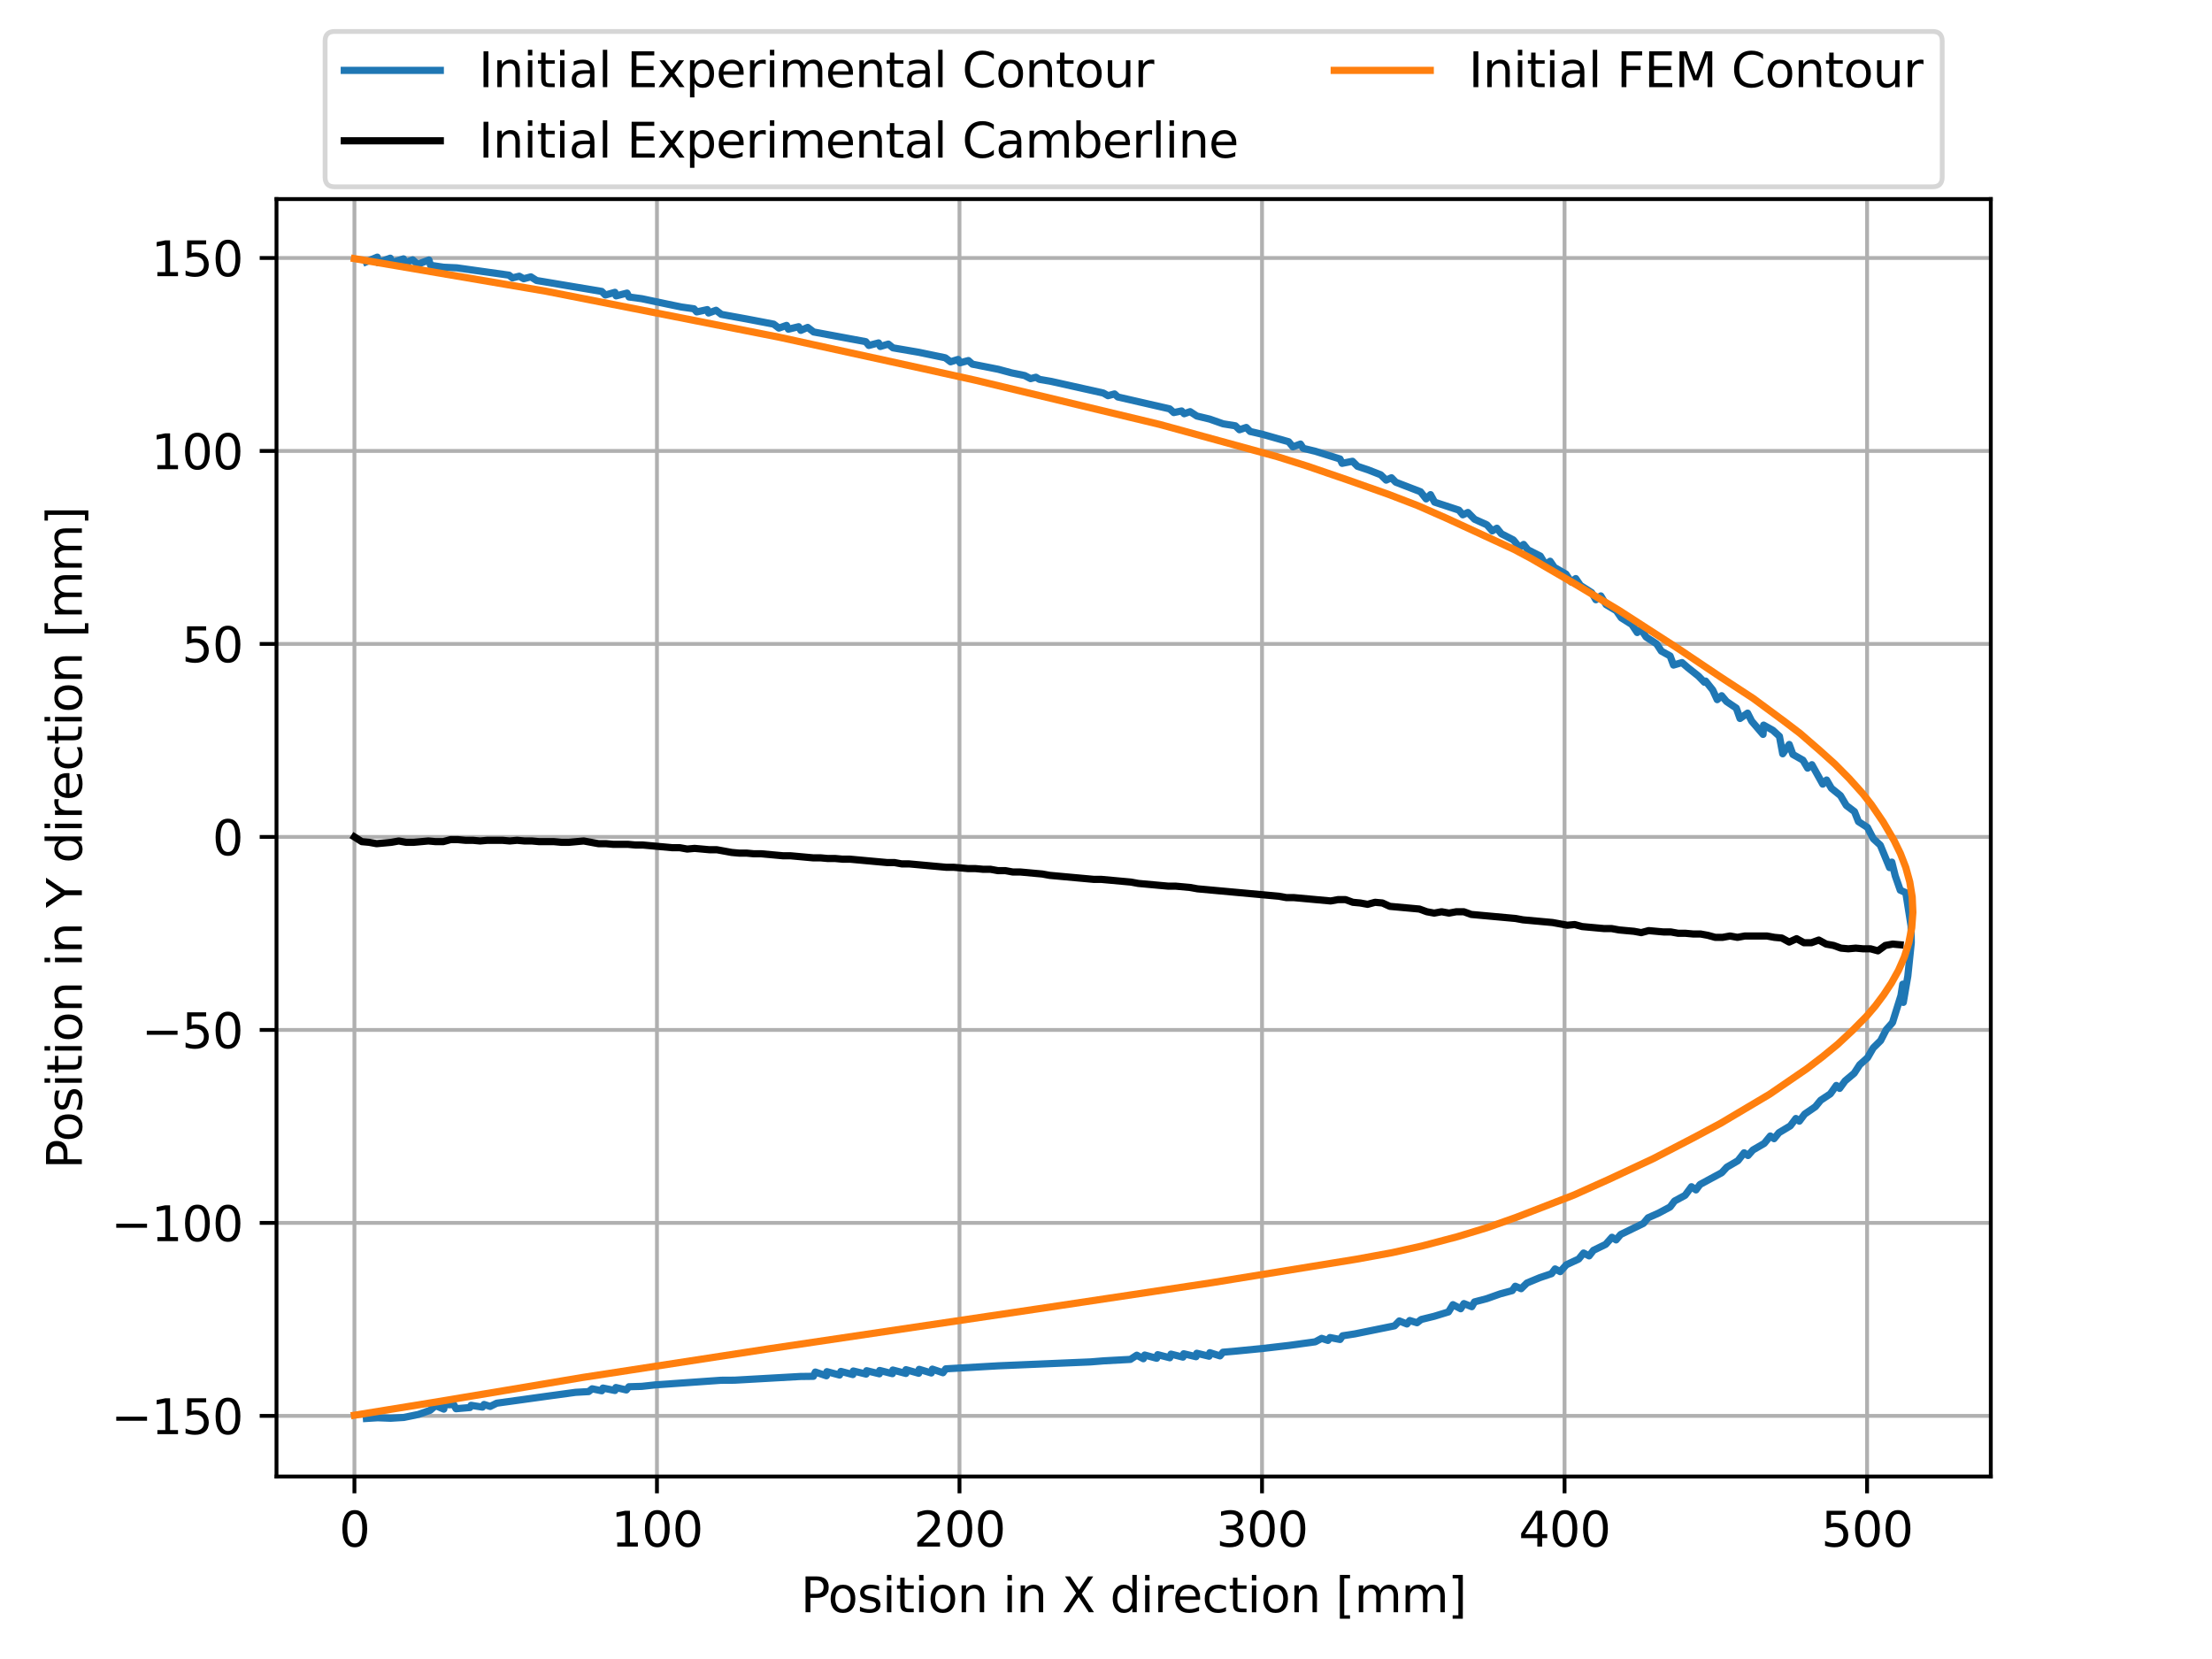 <?xml version="1.0" encoding="utf-8" standalone="no"?>
<!DOCTYPE svg PUBLIC "-//W3C//DTD SVG 1.1//EN"
  "http://www.w3.org/Graphics/SVG/1.1/DTD/svg11.dtd">
<svg height="345.6pt" version="1.1" viewBox="0 0 460.8 345.6" width="460.8pt" xmlns="http://www.w3.org/2000/svg" xmlns:xlink="http://www.w3.org/1999/xlink">
 <defs>
  <style type="text/css">*{stroke-linecap:butt;stroke-linejoin:round;}</style>
 </defs>
 <g id="figure_1">
  <g id="patch_1">
   <path d="M 0 345.6 
L 460.8 345.6 
L 460.8 0 
L 0 0 
z
" style="fill:#ffffff;"/>
  </g>
  <g id="axes_1">
   <g id="patch_2">
    <path d="M 57.6 307.584 
L 414.72 307.584 
L 414.72 41.472 
L 57.6 41.472 
z
" style="fill:#ffffff;"/>
   </g>
   <g id="matplotlib.axis_1">
    <g id="xtick_1">
     <g id="line2d_1">
      <path clip-path="url(#pa45cb9a967)" d="M 73.833 307.584 
L 73.833 41.472 
" style="fill:none;stroke:#b0b0b0;stroke-linecap:square;stroke-width:0.8;"/>
     </g>
     <g id="line2d_2">
      <defs>
       <path d="M 0 0 
L 0 3.5 
" id="m98f5ae9e0d" style="stroke:#000000;stroke-width:0.8;"/>
      </defs>
      <g>
       <use style="stroke:#000000;stroke-width:0.8;" x="73.833" xlink:href="#m98f5ae9e0d" y="307.584"/>
      </g>
     </g>
     <g id="text_1">
      <!-- 0 -->
      <g transform="translate(70.651 322.182)scale(0.1 -0.1)">
       <defs>
        <path d="M 2034 4250 
Q 1547 4250 1301 3770 
Q 1056 3291 1056 2328 
Q 1056 1369 1301 889 
Q 1547 409 2034 409 
Q 2525 409 2770 889 
Q 3016 1369 3016 2328 
Q 3016 3291 2770 3770 
Q 2525 4250 2034 4250 
z
M 2034 4750 
Q 2819 4750 3233 4129 
Q 3647 3509 3647 2328 
Q 3647 1150 3233 529 
Q 2819 -91 2034 -91 
Q 1250 -91 836 529 
Q 422 1150 422 2328 
Q 422 3509 836 4129 
Q 1250 4750 2034 4750 
z
" id="DejaVuSans-30" transform="scale(0.016)"/>
       </defs>
       <use xlink:href="#DejaVuSans-30"/>
      </g>
     </g>
    </g>
    <g id="xtick_2">
     <g id="line2d_3">
      <path clip-path="url(#pa45cb9a967)" d="M 136.856 307.584 
L 136.856 41.472 
" style="fill:none;stroke:#b0b0b0;stroke-linecap:square;stroke-width:0.8;"/>
     </g>
     <g id="line2d_4">
      <g>
       <use style="stroke:#000000;stroke-width:0.8;" x="136.856" xlink:href="#m98f5ae9e0d" y="307.584"/>
      </g>
     </g>
     <g id="text_2">
      <!-- 100 -->
      <g transform="translate(127.312 322.182)scale(0.1 -0.1)">
       <defs>
        <path d="M 794 531 
L 1825 531 
L 1825 4091 
L 703 3866 
L 703 4441 
L 1819 4666 
L 2450 4666 
L 2450 531 
L 3481 531 
L 3481 0 
L 794 0 
L 794 531 
z
" id="DejaVuSans-31" transform="scale(0.016)"/>
       </defs>
       <use xlink:href="#DejaVuSans-31"/>
       <use x="63.623" xlink:href="#DejaVuSans-30"/>
       <use x="127.246" xlink:href="#DejaVuSans-30"/>
      </g>
     </g>
    </g>
    <g id="xtick_3">
     <g id="line2d_5">
      <path clip-path="url(#pa45cb9a967)" d="M 199.879 307.584 
L 199.879 41.472 
" style="fill:none;stroke:#b0b0b0;stroke-linecap:square;stroke-width:0.8;"/>
     </g>
     <g id="line2d_6">
      <g>
       <use style="stroke:#000000;stroke-width:0.8;" x="199.879" xlink:href="#m98f5ae9e0d" y="307.584"/>
      </g>
     </g>
     <g id="text_3">
      <!-- 200 -->
      <g transform="translate(190.335 322.182)scale(0.1 -0.1)">
       <defs>
        <path d="M 1228 531 
L 3431 531 
L 3431 0 
L 469 0 
L 469 531 
Q 828 903 1448 1529 
Q 2069 2156 2228 2338 
Q 2531 2678 2651 2914 
Q 2772 3150 2772 3378 
Q 2772 3750 2511 3984 
Q 2250 4219 1831 4219 
Q 1534 4219 1204 4116 
Q 875 4013 500 3803 
L 500 4441 
Q 881 4594 1212 4672 
Q 1544 4750 1819 4750 
Q 2544 4750 2975 4387 
Q 3406 4025 3406 3419 
Q 3406 3131 3298 2873 
Q 3191 2616 2906 2266 
Q 2828 2175 2409 1742 
Q 1991 1309 1228 531 
z
" id="DejaVuSans-32" transform="scale(0.016)"/>
       </defs>
       <use xlink:href="#DejaVuSans-32"/>
       <use x="63.623" xlink:href="#DejaVuSans-30"/>
       <use x="127.246" xlink:href="#DejaVuSans-30"/>
      </g>
     </g>
    </g>
    <g id="xtick_4">
     <g id="line2d_7">
      <path clip-path="url(#pa45cb9a967)" d="M 262.902 307.584 
L 262.902 41.472 
" style="fill:none;stroke:#b0b0b0;stroke-linecap:square;stroke-width:0.8;"/>
     </g>
     <g id="line2d_8">
      <g>
       <use style="stroke:#000000;stroke-width:0.8;" x="262.902" xlink:href="#m98f5ae9e0d" y="307.584"/>
      </g>
     </g>
     <g id="text_4">
      <!-- 300 -->
      <g transform="translate(253.358 322.182)scale(0.1 -0.1)">
       <defs>
        <path d="M 2597 2516 
Q 3050 2419 3304 2112 
Q 3559 1806 3559 1356 
Q 3559 666 3084 287 
Q 2609 -91 1734 -91 
Q 1441 -91 1130 -33 
Q 819 25 488 141 
L 488 750 
Q 750 597 1062 519 
Q 1375 441 1716 441 
Q 2309 441 2620 675 
Q 2931 909 2931 1356 
Q 2931 1769 2642 2001 
Q 2353 2234 1838 2234 
L 1294 2234 
L 1294 2753 
L 1863 2753 
Q 2328 2753 2575 2939 
Q 2822 3125 2822 3475 
Q 2822 3834 2567 4026 
Q 2313 4219 1838 4219 
Q 1578 4219 1281 4162 
Q 984 4106 628 3988 
L 628 4550 
Q 988 4650 1302 4700 
Q 1616 4750 1894 4750 
Q 2613 4750 3031 4423 
Q 3450 4097 3450 3541 
Q 3450 3153 3228 2886 
Q 3006 2619 2597 2516 
z
" id="DejaVuSans-33" transform="scale(0.016)"/>
       </defs>
       <use xlink:href="#DejaVuSans-33"/>
       <use x="63.623" xlink:href="#DejaVuSans-30"/>
       <use x="127.246" xlink:href="#DejaVuSans-30"/>
      </g>
     </g>
    </g>
    <g id="xtick_5">
     <g id="line2d_9">
      <path clip-path="url(#pa45cb9a967)" d="M 325.925 307.584 
L 325.925 41.472 
" style="fill:none;stroke:#b0b0b0;stroke-linecap:square;stroke-width:0.8;"/>
     </g>
     <g id="line2d_10">
      <g>
       <use style="stroke:#000000;stroke-width:0.8;" x="325.925" xlink:href="#m98f5ae9e0d" y="307.584"/>
      </g>
     </g>
     <g id="text_5">
      <!-- 400 -->
      <g transform="translate(316.382 322.182)scale(0.1 -0.1)">
       <defs>
        <path d="M 2419 4116 
L 825 1625 
L 2419 1625 
L 2419 4116 
z
M 2253 4666 
L 3047 4666 
L 3047 1625 
L 3713 1625 
L 3713 1100 
L 3047 1100 
L 3047 0 
L 2419 0 
L 2419 1100 
L 313 1100 
L 313 1709 
L 2253 4666 
z
" id="DejaVuSans-34" transform="scale(0.016)"/>
       </defs>
       <use xlink:href="#DejaVuSans-34"/>
       <use x="63.623" xlink:href="#DejaVuSans-30"/>
       <use x="127.246" xlink:href="#DejaVuSans-30"/>
      </g>
     </g>
    </g>
    <g id="xtick_6">
     <g id="line2d_11">
      <path clip-path="url(#pa45cb9a967)" d="M 388.948 307.584 
L 388.948 41.472 
" style="fill:none;stroke:#b0b0b0;stroke-linecap:square;stroke-width:0.8;"/>
     </g>
     <g id="line2d_12">
      <g>
       <use style="stroke:#000000;stroke-width:0.8;" x="388.948" xlink:href="#m98f5ae9e0d" y="307.584"/>
      </g>
     </g>
     <g id="text_6">
      <!-- 500 -->
      <g transform="translate(379.405 322.182)scale(0.1 -0.1)">
       <defs>
        <path d="M 691 4666 
L 3169 4666 
L 3169 4134 
L 1269 4134 
L 1269 2991 
Q 1406 3038 1543 3061 
Q 1681 3084 1819 3084 
Q 2600 3084 3056 2656 
Q 3513 2228 3513 1497 
Q 3513 744 3044 326 
Q 2575 -91 1722 -91 
Q 1428 -91 1123 -41 
Q 819 9 494 109 
L 494 744 
Q 775 591 1075 516 
Q 1375 441 1709 441 
Q 2250 441 2565 725 
Q 2881 1009 2881 1497 
Q 2881 1984 2565 2268 
Q 2250 2553 1709 2553 
Q 1456 2553 1204 2497 
Q 953 2441 691 2322 
L 691 4666 
z
" id="DejaVuSans-35" transform="scale(0.016)"/>
       </defs>
       <use xlink:href="#DejaVuSans-35"/>
       <use x="63.623" xlink:href="#DejaVuSans-30"/>
       <use x="127.246" xlink:href="#DejaVuSans-30"/>
      </g>
     </g>
    </g>
    <g id="text_7">
     <!-- Position in X direction [mm] -->
     <g transform="translate(166.805 335.861)scale(0.1 -0.1)">
      <defs>
       <path d="M 1259 4147 
L 1259 2394 
L 2053 2394 
Q 2494 2394 2734 2622 
Q 2975 2850 2975 3272 
Q 2975 3691 2734 3919 
Q 2494 4147 2053 4147 
L 1259 4147 
z
M 628 4666 
L 2053 4666 
Q 2838 4666 3239 4311 
Q 3641 3956 3641 3272 
Q 3641 2581 3239 2228 
Q 2838 1875 2053 1875 
L 1259 1875 
L 1259 0 
L 628 0 
L 628 4666 
z
" id="DejaVuSans-50" transform="scale(0.016)"/>
       <path d="M 1959 3097 
Q 1497 3097 1228 2736 
Q 959 2375 959 1747 
Q 959 1119 1226 758 
Q 1494 397 1959 397 
Q 2419 397 2687 759 
Q 2956 1122 2956 1747 
Q 2956 2369 2687 2733 
Q 2419 3097 1959 3097 
z
M 1959 3584 
Q 2709 3584 3137 3096 
Q 3566 2609 3566 1747 
Q 3566 888 3137 398 
Q 2709 -91 1959 -91 
Q 1206 -91 779 398 
Q 353 888 353 1747 
Q 353 2609 779 3096 
Q 1206 3584 1959 3584 
z
" id="DejaVuSans-6f" transform="scale(0.016)"/>
       <path d="M 2834 3397 
L 2834 2853 
Q 2591 2978 2328 3040 
Q 2066 3103 1784 3103 
Q 1356 3103 1142 2972 
Q 928 2841 928 2578 
Q 928 2378 1081 2264 
Q 1234 2150 1697 2047 
L 1894 2003 
Q 2506 1872 2764 1633 
Q 3022 1394 3022 966 
Q 3022 478 2636 193 
Q 2250 -91 1575 -91 
Q 1294 -91 989 -36 
Q 684 19 347 128 
L 347 722 
Q 666 556 975 473 
Q 1284 391 1588 391 
Q 1994 391 2212 530 
Q 2431 669 2431 922 
Q 2431 1156 2273 1281 
Q 2116 1406 1581 1522 
L 1381 1569 
Q 847 1681 609 1914 
Q 372 2147 372 2553 
Q 372 3047 722 3315 
Q 1072 3584 1716 3584 
Q 2034 3584 2315 3537 
Q 2597 3491 2834 3397 
z
" id="DejaVuSans-73" transform="scale(0.016)"/>
       <path d="M 603 3500 
L 1178 3500 
L 1178 0 
L 603 0 
L 603 3500 
z
M 603 4863 
L 1178 4863 
L 1178 4134 
L 603 4134 
L 603 4863 
z
" id="DejaVuSans-69" transform="scale(0.016)"/>
       <path d="M 1172 4494 
L 1172 3500 
L 2356 3500 
L 2356 3053 
L 1172 3053 
L 1172 1153 
Q 1172 725 1289 603 
Q 1406 481 1766 481 
L 2356 481 
L 2356 0 
L 1766 0 
Q 1100 0 847 248 
Q 594 497 594 1153 
L 594 3053 
L 172 3053 
L 172 3500 
L 594 3500 
L 594 4494 
L 1172 4494 
z
" id="DejaVuSans-74" transform="scale(0.016)"/>
       <path d="M 3513 2113 
L 3513 0 
L 2938 0 
L 2938 2094 
Q 2938 2591 2744 2837 
Q 2550 3084 2163 3084 
Q 1697 3084 1428 2787 
Q 1159 2491 1159 1978 
L 1159 0 
L 581 0 
L 581 3500 
L 1159 3500 
L 1159 2956 
Q 1366 3272 1645 3428 
Q 1925 3584 2291 3584 
Q 2894 3584 3203 3211 
Q 3513 2838 3513 2113 
z
" id="DejaVuSans-6e" transform="scale(0.016)"/>
       <path id="DejaVuSans-20" transform="scale(0.016)"/>
       <path d="M 403 4666 
L 1081 4666 
L 2241 2931 
L 3406 4666 
L 4084 4666 
L 2584 2425 
L 4184 0 
L 3506 0 
L 2194 1984 
L 872 0 
L 191 0 
L 1856 2491 
L 403 4666 
z
" id="DejaVuSans-58" transform="scale(0.016)"/>
       <path d="M 2906 2969 
L 2906 4863 
L 3481 4863 
L 3481 0 
L 2906 0 
L 2906 525 
Q 2725 213 2448 61 
Q 2172 -91 1784 -91 
Q 1150 -91 751 415 
Q 353 922 353 1747 
Q 353 2572 751 3078 
Q 1150 3584 1784 3584 
Q 2172 3584 2448 3432 
Q 2725 3281 2906 2969 
z
M 947 1747 
Q 947 1113 1208 752 
Q 1469 391 1925 391 
Q 2381 391 2643 752 
Q 2906 1113 2906 1747 
Q 2906 2381 2643 2742 
Q 2381 3103 1925 3103 
Q 1469 3103 1208 2742 
Q 947 2381 947 1747 
z
" id="DejaVuSans-64" transform="scale(0.016)"/>
       <path d="M 2631 2963 
Q 2534 3019 2420 3045 
Q 2306 3072 2169 3072 
Q 1681 3072 1420 2755 
Q 1159 2438 1159 1844 
L 1159 0 
L 581 0 
L 581 3500 
L 1159 3500 
L 1159 2956 
Q 1341 3275 1631 3429 
Q 1922 3584 2338 3584 
Q 2397 3584 2469 3576 
Q 2541 3569 2628 3553 
L 2631 2963 
z
" id="DejaVuSans-72" transform="scale(0.016)"/>
       <path d="M 3597 1894 
L 3597 1613 
L 953 1613 
Q 991 1019 1311 708 
Q 1631 397 2203 397 
Q 2534 397 2845 478 
Q 3156 559 3463 722 
L 3463 178 
Q 3153 47 2828 -22 
Q 2503 -91 2169 -91 
Q 1331 -91 842 396 
Q 353 884 353 1716 
Q 353 2575 817 3079 
Q 1281 3584 2069 3584 
Q 2775 3584 3186 3129 
Q 3597 2675 3597 1894 
z
M 3022 2063 
Q 3016 2534 2758 2815 
Q 2500 3097 2075 3097 
Q 1594 3097 1305 2825 
Q 1016 2553 972 2059 
L 3022 2063 
z
" id="DejaVuSans-65" transform="scale(0.016)"/>
       <path d="M 3122 3366 
L 3122 2828 
Q 2878 2963 2633 3030 
Q 2388 3097 2138 3097 
Q 1578 3097 1268 2742 
Q 959 2388 959 1747 
Q 959 1106 1268 751 
Q 1578 397 2138 397 
Q 2388 397 2633 464 
Q 2878 531 3122 666 
L 3122 134 
Q 2881 22 2623 -34 
Q 2366 -91 2075 -91 
Q 1284 -91 818 406 
Q 353 903 353 1747 
Q 353 2603 823 3093 
Q 1294 3584 2113 3584 
Q 2378 3584 2631 3529 
Q 2884 3475 3122 3366 
z
" id="DejaVuSans-63" transform="scale(0.016)"/>
       <path d="M 550 4863 
L 1875 4863 
L 1875 4416 
L 1125 4416 
L 1125 -397 
L 1875 -397 
L 1875 -844 
L 550 -844 
L 550 4863 
z
" id="DejaVuSans-5b" transform="scale(0.016)"/>
       <path d="M 3328 2828 
Q 3544 3216 3844 3400 
Q 4144 3584 4550 3584 
Q 5097 3584 5394 3201 
Q 5691 2819 5691 2113 
L 5691 0 
L 5113 0 
L 5113 2094 
Q 5113 2597 4934 2840 
Q 4756 3084 4391 3084 
Q 3944 3084 3684 2787 
Q 3425 2491 3425 1978 
L 3425 0 
L 2847 0 
L 2847 2094 
Q 2847 2600 2669 2842 
Q 2491 3084 2119 3084 
Q 1678 3084 1418 2786 
Q 1159 2488 1159 1978 
L 1159 0 
L 581 0 
L 581 3500 
L 1159 3500 
L 1159 2956 
Q 1356 3278 1631 3431 
Q 1906 3584 2284 3584 
Q 2666 3584 2933 3390 
Q 3200 3197 3328 2828 
z
" id="DejaVuSans-6d" transform="scale(0.016)"/>
       <path d="M 1947 4863 
L 1947 -844 
L 622 -844 
L 622 -397 
L 1369 -397 
L 1369 4416 
L 622 4416 
L 622 4863 
L 1947 4863 
z
" id="DejaVuSans-5d" transform="scale(0.016)"/>
      </defs>
      <use xlink:href="#DejaVuSans-50"/>
      <use x="56.678" xlink:href="#DejaVuSans-6f"/>
      <use x="117.859" xlink:href="#DejaVuSans-73"/>
      <use x="169.959" xlink:href="#DejaVuSans-69"/>
      <use x="197.742" xlink:href="#DejaVuSans-74"/>
      <use x="236.951" xlink:href="#DejaVuSans-69"/>
      <use x="264.734" xlink:href="#DejaVuSans-6f"/>
      <use x="325.916" xlink:href="#DejaVuSans-6e"/>
      <use x="389.295" xlink:href="#DejaVuSans-20"/>
      <use x="421.082" xlink:href="#DejaVuSans-69"/>
      <use x="448.865" xlink:href="#DejaVuSans-6e"/>
      <use x="512.244" xlink:href="#DejaVuSans-20"/>
      <use x="544.031" xlink:href="#DejaVuSans-58"/>
      <use x="612.537" xlink:href="#DejaVuSans-20"/>
      <use x="644.324" xlink:href="#DejaVuSans-64"/>
      <use x="707.801" xlink:href="#DejaVuSans-69"/>
      <use x="735.584" xlink:href="#DejaVuSans-72"/>
      <use x="774.447" xlink:href="#DejaVuSans-65"/>
      <use x="835.971" xlink:href="#DejaVuSans-63"/>
      <use x="890.951" xlink:href="#DejaVuSans-74"/>
      <use x="930.16" xlink:href="#DejaVuSans-69"/>
      <use x="957.943" xlink:href="#DejaVuSans-6f"/>
      <use x="1019.125" xlink:href="#DejaVuSans-6e"/>
      <use x="1082.504" xlink:href="#DejaVuSans-20"/>
      <use x="1114.291" xlink:href="#DejaVuSans-5b"/>
      <use x="1153.305" xlink:href="#DejaVuSans-6d"/>
      <use x="1250.717" xlink:href="#DejaVuSans-6d"/>
      <use x="1348.129" xlink:href="#DejaVuSans-5d"/>
     </g>
    </g>
   </g>
   <g id="matplotlib.axis_2">
    <g id="ytick_1">
     <g id="line2d_13">
      <path clip-path="url(#pa45cb9a967)" d="M 57.6 294.956 
L 414.72 294.956 
" style="fill:none;stroke:#b0b0b0;stroke-linecap:square;stroke-width:0.8;"/>
     </g>
     <g id="line2d_14">
      <defs>
       <path d="M 0 0 
L -3.5 0 
" id="mb9b790cabc" style="stroke:#000000;stroke-width:0.8;"/>
      </defs>
      <g>
       <use style="stroke:#000000;stroke-width:0.8;" x="57.6" xlink:href="#mb9b790cabc" y="294.956"/>
      </g>
     </g>
     <g id="text_8">
      <!-- −150 -->
      <g transform="translate(23.133 298.755)scale(0.1 -0.1)">
       <defs>
        <path d="M 678 2272 
L 4684 2272 
L 4684 1741 
L 678 1741 
L 678 2272 
z
" id="DejaVuSans-2212" transform="scale(0.016)"/>
       </defs>
       <use xlink:href="#DejaVuSans-2212"/>
       <use x="83.789" xlink:href="#DejaVuSans-31"/>
       <use x="147.412" xlink:href="#DejaVuSans-35"/>
       <use x="211.035" xlink:href="#DejaVuSans-30"/>
      </g>
     </g>
    </g>
    <g id="ytick_2">
     <g id="line2d_15">
      <path clip-path="url(#pa45cb9a967)" d="M 57.6 254.753 
L 414.72 254.753 
" style="fill:none;stroke:#b0b0b0;stroke-linecap:square;stroke-width:0.8;"/>
     </g>
     <g id="line2d_16">
      <g>
       <use style="stroke:#000000;stroke-width:0.8;" x="57.6" xlink:href="#mb9b790cabc" y="254.753"/>
      </g>
     </g>
     <g id="text_9">
      <!-- −100 -->
      <g transform="translate(23.133 258.553)scale(0.1 -0.1)">
       <use xlink:href="#DejaVuSans-2212"/>
       <use x="83.789" xlink:href="#DejaVuSans-31"/>
       <use x="147.412" xlink:href="#DejaVuSans-30"/>
       <use x="211.035" xlink:href="#DejaVuSans-30"/>
      </g>
     </g>
    </g>
    <g id="ytick_3">
     <g id="line2d_17">
      <path clip-path="url(#pa45cb9a967)" d="M 57.6 214.55 
L 414.72 214.55 
" style="fill:none;stroke:#b0b0b0;stroke-linecap:square;stroke-width:0.8;"/>
     </g>
     <g id="line2d_18">
      <g>
       <use style="stroke:#000000;stroke-width:0.8;" x="57.6" xlink:href="#mb9b790cabc" y="214.55"/>
      </g>
     </g>
     <g id="text_10">
      <!-- −50 -->
      <g transform="translate(29.495 218.35)scale(0.1 -0.1)">
       <use xlink:href="#DejaVuSans-2212"/>
       <use x="83.789" xlink:href="#DejaVuSans-35"/>
       <use x="147.412" xlink:href="#DejaVuSans-30"/>
      </g>
     </g>
    </g>
    <g id="ytick_4">
     <g id="line2d_19">
      <path clip-path="url(#pa45cb9a967)" d="M 57.6 174.348 
L 414.72 174.348 
" style="fill:none;stroke:#b0b0b0;stroke-linecap:square;stroke-width:0.8;"/>
     </g>
     <g id="line2d_20">
      <g>
       <use style="stroke:#000000;stroke-width:0.8;" x="57.6" xlink:href="#mb9b790cabc" y="174.348"/>
      </g>
     </g>
     <g id="text_11">
      <!-- 0 -->
      <g transform="translate(44.237 178.147)scale(0.1 -0.1)">
       <use xlink:href="#DejaVuSans-30"/>
      </g>
     </g>
    </g>
    <g id="ytick_5">
     <g id="line2d_21">
      <path clip-path="url(#pa45cb9a967)" d="M 57.6 134.145 
L 414.72 134.145 
" style="fill:none;stroke:#b0b0b0;stroke-linecap:square;stroke-width:0.8;"/>
     </g>
     <g id="line2d_22">
      <g>
       <use style="stroke:#000000;stroke-width:0.8;" x="57.6" xlink:href="#mb9b790cabc" y="134.145"/>
      </g>
     </g>
     <g id="text_12">
      <!-- 50 -->
      <g transform="translate(37.875 137.944)scale(0.1 -0.1)">
       <use xlink:href="#DejaVuSans-35"/>
       <use x="63.623" xlink:href="#DejaVuSans-30"/>
      </g>
     </g>
    </g>
    <g id="ytick_6">
     <g id="line2d_23">
      <path clip-path="url(#pa45cb9a967)" d="M 57.6 93.942 
L 414.72 93.942 
" style="fill:none;stroke:#b0b0b0;stroke-linecap:square;stroke-width:0.8;"/>
     </g>
     <g id="line2d_24">
      <g>
       <use style="stroke:#000000;stroke-width:0.8;" x="57.6" xlink:href="#mb9b790cabc" y="93.942"/>
      </g>
     </g>
     <g id="text_13">
      <!-- 100 -->
      <g transform="translate(31.512 97.741)scale(0.1 -0.1)">
       <use xlink:href="#DejaVuSans-31"/>
       <use x="63.623" xlink:href="#DejaVuSans-30"/>
       <use x="127.246" xlink:href="#DejaVuSans-30"/>
      </g>
     </g>
    </g>
    <g id="ytick_7">
     <g id="line2d_25">
      <path clip-path="url(#pa45cb9a967)" d="M 57.6 53.739 
L 414.72 53.739 
" style="fill:none;stroke:#b0b0b0;stroke-linecap:square;stroke-width:0.8;"/>
     </g>
     <g id="line2d_26">
      <g>
       <use style="stroke:#000000;stroke-width:0.8;" x="57.6" xlink:href="#mb9b790cabc" y="53.739"/>
      </g>
     </g>
     <g id="text_14">
      <!-- 150 -->
      <g transform="translate(31.512 57.538)scale(0.1 -0.1)">
       <use xlink:href="#DejaVuSans-31"/>
       <use x="63.623" xlink:href="#DejaVuSans-35"/>
       <use x="127.246" xlink:href="#DejaVuSans-30"/>
      </g>
     </g>
    </g>
    <g id="text_15">
     <!-- Position in Y direction [mm] -->
     <g transform="translate(17.053 243.512)rotate(-90)scale(0.1 -0.1)">
      <defs>
       <path d="M -13 4666 
L 666 4666 
L 1959 2747 
L 3244 4666 
L 3922 4666 
L 2272 2222 
L 2272 0 
L 1638 0 
L 1638 2222 
L -13 4666 
z
" id="DejaVuSans-59" transform="scale(0.016)"/>
      </defs>
      <use xlink:href="#DejaVuSans-50"/>
      <use x="56.678" xlink:href="#DejaVuSans-6f"/>
      <use x="117.859" xlink:href="#DejaVuSans-73"/>
      <use x="169.959" xlink:href="#DejaVuSans-69"/>
      <use x="197.742" xlink:href="#DejaVuSans-74"/>
      <use x="236.951" xlink:href="#DejaVuSans-69"/>
      <use x="264.734" xlink:href="#DejaVuSans-6f"/>
      <use x="325.916" xlink:href="#DejaVuSans-6e"/>
      <use x="389.295" xlink:href="#DejaVuSans-20"/>
      <use x="421.082" xlink:href="#DejaVuSans-69"/>
      <use x="448.865" xlink:href="#DejaVuSans-6e"/>
      <use x="512.244" xlink:href="#DejaVuSans-20"/>
      <use x="544.031" xlink:href="#DejaVuSans-59"/>
      <use x="605.115" xlink:href="#DejaVuSans-20"/>
      <use x="636.902" xlink:href="#DejaVuSans-64"/>
      <use x="700.379" xlink:href="#DejaVuSans-69"/>
      <use x="728.162" xlink:href="#DejaVuSans-72"/>
      <use x="767.025" xlink:href="#DejaVuSans-65"/>
      <use x="828.549" xlink:href="#DejaVuSans-63"/>
      <use x="883.529" xlink:href="#DejaVuSans-74"/>
      <use x="922.738" xlink:href="#DejaVuSans-69"/>
      <use x="950.521" xlink:href="#DejaVuSans-6f"/>
      <use x="1011.703" xlink:href="#DejaVuSans-6e"/>
      <use x="1075.082" xlink:href="#DejaVuSans-20"/>
      <use x="1106.869" xlink:href="#DejaVuSans-5b"/>
      <use x="1145.883" xlink:href="#DejaVuSans-6d"/>
      <use x="1243.295" xlink:href="#DejaVuSans-6d"/>
      <use x="1340.707" xlink:href="#DejaVuSans-5d"/>
     </g>
    </g>
   </g>
   <g id="line2d_27">
    <path clip-path="url(#pa45cb9a967)" d="M 76.275 54.55 
L 78.592 53.568 
L 78.712 54.712 
L 81.307 53.79 
L 81.464 54.749 
L 84.055 53.928 
L 84.172 54.825 
L 85.965 54.13 
L 87.002 55.058 
L 89.349 54.165 
L 89.686 55.265 
L 92.424 55.672 
L 95.16 55.795 
L 106.034 57.319 
L 106.744 57.888 
L 108.167 57.543 
L 109.099 58.066 
L 110.589 57.675 
L 111.774 58.432 
L 125.347 60.706 
L 126.1 61.456 
L 128.102 60.899 
L 128.35 61.633 
L 130.623 61.057 
L 131.041 61.868 
L 133.701 62.225 
L 139.128 63.372 
L 141.969 63.958 
L 144.558 64.323 
L 145.145 64.976 
L 147.344 64.498 
L 147.611 65.205 
L 149.169 64.637 
L 150.269 65.49 
L 155.689 66.477 
L 161.174 67.525 
L 162.256 68.346 
L 163.852 67.785 
L 164.241 68.574 
L 166.374 68.061 
L 166.82 68.82 
L 168.253 68.205 
L 169.504 69.158 
L 180.352 71.174 
L 180.993 71.959 
L 183.023 71.438 
L 183.379 72.171 
L 185.057 71.683 
L 186.024 72.464 
L 191.407 73.387 
L 196.924 74.536 
L 198.021 75.366 
L 199.589 74.875 
L 199.987 75.58 
L 201.731 75.111 
L 202.567 75.863 
L 207.973 76.932 
L 210.692 77.668 
L 213.462 78.234 
L 214.693 78.876 
L 215.801 78.588 
L 216.529 79.028 
L 218.988 79.455 
L 229.842 81.875 
L 230.818 82.427 
L 232.173 82.064 
L 232.863 82.697 
L 243.673 85.178 
L 244.521 85.945 
L 246.147 85.607 
L 246.685 86.186 
L 247.927 85.755 
L 249.319 86.666 
L 252.001 87.306 
L 254.796 88.288 
L 257.347 88.701 
L 258.202 89.523 
L 259.623 89.051 
L 260.429 89.885 
L 262.997 90.479 
L 268.452 92.022 
L 269.337 93.082 
L 270.913 92.506 
L 271.494 93.401 
L 273.993 94.003 
L 279.146 95.612 
L 279.586 96.522 
L 281.75 96.092 
L 282.79 97.138 
L 285.004 97.879 
L 287.624 98.903 
L 288.762 100.015 
L 289.864 99.529 
L 290.765 100.454 
L 295.917 102.437 
L 297.096 103.932 
L 298.001 103.045 
L 298.851 104.606 
L 303.906 106.268 
L 304.733 107.245 
L 305.79 106.759 
L 307.185 108.172 
L 309.744 109.326 
L 310.861 110.589 
L 311.827 110.039 
L 312.753 111.189 
L 315.254 112.475 
L 316.514 114.011 
L 317.397 113.415 
L 318.293 114.538 
L 320.874 115.838 
L 321.943 117.614 
L 322.918 116.919 
L 323.791 118.196 
L 326.2 119.58 
L 327.318 121.245 
L 328.251 120.529 
L 329.236 121.955 
L 331.567 123.448 
L 332.449 124.937 
L 333.479 124.142 
L 334.577 125.951 
L 336.724 127.229 
L 337.732 128.699 
L 339.934 130.09 
L 341.066 131.766 
L 341.839 131.066 
L 342.909 132.699 
L 345.106 134.136 
L 346.087 135.637 
L 347.917 136.647 
L 348.621 138.546 
L 350.387 138.024 
L 351.607 139.083 
L 353.815 140.841 
L 355.058 142.126 
L 355.306 141.88 
L 356.79 143.74 
L 357.723 145.746 
L 358.647 144.931 
L 359.66 146.132 
L 361.706 147.515 
L 362.475 149.67 
L 364.056 148.553 
L 364.909 150.227 
L 367.276 152.987 
L 367.395 151.057 
L 369.326 152.139 
L 370.688 153.383 
L 371.37 157.027 
L 372.729 155.087 
L 373.493 157.166 
L 375.582 158.353 
L 376.564 160.015 
L 377.447 159.301 
L 379.715 163.35 
L 380.513 162.491 
L 381.513 164.205 
L 383.402 165.74 
L 384.621 167.789 
L 386.32 169.075 
L 387.15 171.157 
L 389.029 172.371 
L 390.242 174.718 
L 391.696 176.056 
L 393.63 180.736 
L 394.1 179.592 
L 394.815 182.455 
L 395.862 185.448 
L 397.012 185.959 
L 398.117 192.926 
L 398.154 196.408 
L 397.435 203.325 
L 396.491 208.816 
L 396.381 205.025 
L 396.003 207.392 
L 394.241 213.023 
L 392.931 214.504 
L 391.767 216.78 
L 390.227 218.299 
L 389.035 220.352 
L 387.418 221.801 
L 386.268 223.569 
L 384.365 225.174 
L 383.224 226.734 
L 382.543 226.12 
L 381.293 227.871 
L 379.27 229.213 
L 378.173 230.552 
L 375.942 232.09 
L 374.836 233.558 
L 374.112 233.003 
L 372.955 234.541 
L 370.587 235.963 
L 369.574 237.207 
L 368.787 236.65 
L 367.52 238.199 
L 365.159 239.569 
L 364.144 240.715 
L 363.33 240.148 
L 362.049 241.79 
L 359.727 243.145 
L 358.681 244.287 
L 354.14 246.751 
L 353.302 247.88 
L 352.362 247.215 
L 351.034 249.011 
L 348.834 250.2 
L 347.914 251.431 
L 345.556 252.692 
L 343.326 253.688 
L 342.367 254.848 
L 337.599 257.174 
L 336.661 258.293 
L 335.8 257.745 
L 334.496 259.22 
L 331.94 260.468 
L 331.045 261.625 
L 329.886 261.027 
L 328.872 262.278 
L 326.296 263.478 
L 325.016 264.905 
L 323.956 264.342 
L 323.214 265.331 
L 320.756 266.165 
L 318.083 267.276 
L 316.88 268.456 
L 315.663 267.947 
L 315.022 268.858 
L 312.52 269.538 
L 309.735 270.529 
L 307.166 271.208 
L 306.604 272.209 
L 304.957 271.564 
L 304.288 272.637 
L 302.676 271.785 
L 301.743 273.297 
L 298.775 274.204 
L 296.061 274.873 
L 295.187 275.552 
L 293.674 275.087 
L 293.088 275.809 
L 291.506 275.175 
L 290.509 276.194 
L 282.254 277.872 
L 279.692 278.269 
L 279.155 279.038 
L 277.05 278.636 
L 276.633 279.231 
L 275.329 278.805 
L 273.988 279.525 
L 268.497 280.28 
L 262.985 280.918 
L 257.477 281.456 
L 254.772 281.69 
L 254.145 282.455 
L 252.025 281.791 
L 251.875 282.524 
L 249.311 281.911 
L 249.154 282.626 
L 246.587 282.014 
L 246.429 282.714 
L 243.941 282.09 
L 243.686 282.846 
L 241.169 282.203 
L 240.95 282.953 
L 238.46 282.281 
L 238.181 283.048 
L 236.813 282.315 
L 235.484 283.186 
L 229.965 283.485 
L 227.208 283.708 
L 207.996 284.522 
L 197.02 285.153 
L 196.434 285.965 
L 194.223 285.217 
L 194.007 286.016 
L 191.48 285.257 
L 191.381 286.076 
L 188.73 285.328 
L 188.716 286.115 
L 185.988 285.403 
L 185.903 286.16 
L 183.25 285.491 
L 183.188 286.186 
L 180.535 285.543 
L 180.429 286.247 
L 177.757 285.605 
L 177.665 286.35 
L 175.176 285.691 
L 174.9 286.444 
L 172.259 285.743 
L 172.159 286.601 
L 169.849 285.825 
L 169.441 286.712 
L 166.694 286.747 
L 153.023 287.518 
L 150.197 287.535 
L 136.548 288.491 
L 133.68 288.805 
L 131.019 288.883 
L 130.477 289.551 
L 128.303 289.05 
L 128.104 289.663 
L 125.605 289.162 
L 125.357 289.728 
L 123.354 289.312 
L 122.629 289.892 
L 119.883 290.049 
L 114.454 290.789 
L 103.48 292.311 
L 102.115 292.985 
L 100.838 292.579 
L 100.502 293.128 
L 98.134 292.752 
L 97.889 293.217 
L 95.003 293.464 
L 94.522 292.608 
L 92.532 292.645 
L 92.451 293.548 
L 90.731 292.814 
L 89.613 293.792 
L 87.176 294.648 
L 84.14 295.276 
L 81.377 295.448 
L 78.665 295.343 
L 76.336 295.488 
L 76.336 295.488 
" style="fill:none;stroke:#1f77b4;stroke-linecap:square;stroke-width:1.5;"/>
   </g>
   <g id="line2d_28">
    <path clip-path="url(#pa45cb9a967)" d="M 73.833 174.348 
L 75.373 175.33 
L 76.914 175.471 
L 78.455 175.752 
L 81.536 175.471 
L 83.077 175.19 
L 84.617 175.471 
L 86.158 175.471 
L 89.239 175.19 
L 90.78 175.33 
L 92.321 175.33 
L 93.861 174.909 
L 95.402 174.909 
L 96.943 175.05 
L 98.483 175.05 
L 100.024 175.19 
L 101.565 175.05 
L 104.646 175.05 
L 106.187 175.19 
L 107.727 175.05 
L 109.268 175.19 
L 110.809 175.19 
L 112.349 175.33 
L 115.431 175.33 
L 116.971 175.471 
L 118.512 175.471 
L 121.593 175.19 
L 124.675 175.752 
L 126.215 175.752 
L 127.756 175.892 
L 130.837 175.892 
L 132.378 176.032 
L 133.919 176.032 
L 140.081 176.594 
L 141.622 176.594 
L 143.162 176.875 
L 144.703 176.734 
L 147.784 177.015 
L 149.325 177.015 
L 152.406 177.577 
L 153.947 177.717 
L 155.488 177.717 
L 157.028 177.858 
L 158.569 177.858 
L 163.191 178.279 
L 164.732 178.279 
L 169.354 178.7 
L 170.894 178.7 
L 172.435 178.84 
L 173.976 178.84 
L 175.516 178.981 
L 177.057 178.981 
L 184.76 179.683 
L 186.301 179.683 
L 187.842 179.964 
L 189.382 179.964 
L 197.086 180.666 
L 198.626 180.666 
L 201.708 180.946 
L 203.248 180.946 
L 204.789 181.087 
L 206.33 181.087 
L 207.87 181.368 
L 209.411 181.368 
L 210.952 181.648 
L 212.492 181.648 
L 217.114 182.07 
L 218.655 182.35 
L 227.899 183.193 
L 229.44 183.193 
L 235.602 183.754 
L 237.143 184.035 
L 243.305 184.597 
L 244.846 184.597 
L 247.927 184.878 
L 249.468 185.158 
L 266.415 186.703 
L 267.956 186.984 
L 269.497 186.984 
L 277.2 187.686 
L 278.741 187.405 
L 280.281 187.405 
L 281.822 187.966 
L 283.363 188.107 
L 284.903 188.388 
L 286.444 187.966 
L 287.985 188.107 
L 289.525 188.809 
L 295.688 189.37 
L 297.229 189.932 
L 298.769 190.213 
L 300.31 189.932 
L 301.851 190.213 
L 303.391 189.932 
L 304.932 189.932 
L 306.473 190.494 
L 315.717 191.336 
L 317.257 191.617 
L 323.42 192.178 
L 326.501 192.74 
L 328.042 192.6 
L 329.582 193.021 
L 334.204 193.442 
L 335.745 193.442 
L 337.286 193.723 
L 340.367 194.004 
L 341.908 194.284 
L 343.448 193.863 
L 346.53 194.144 
L 348.07 194.144 
L 349.611 194.425 
L 351.152 194.425 
L 352.692 194.565 
L 354.233 194.565 
L 355.774 194.846 
L 357.314 195.267 
L 358.855 195.267 
L 360.396 194.986 
L 361.936 195.267 
L 363.477 194.986 
L 368.099 194.986 
L 369.64 195.267 
L 371.18 195.408 
L 372.721 196.25 
L 374.262 195.548 
L 375.802 196.39 
L 377.343 196.39 
L 378.884 195.829 
L 380.424 196.671 
L 381.965 196.952 
L 383.506 197.514 
L 385.046 197.654 
L 386.587 197.514 
L 388.128 197.654 
L 389.668 197.654 
L 391.209 198.075 
L 392.75 196.952 
L 394.29 196.671 
L 395.831 196.812 
L 395.831 196.812 
" style="fill:none;stroke:#000000;stroke-linecap:square;stroke-width:1.5;"/>
   </g>
   <g id="line2d_29">
    <path clip-path="url(#pa45cb9a967)" d="M 73.836 53.879 
L 113.761 60.673 
L 162.275 70.239 
L 192.051 76.746 
L 203.213 79.214 
L 241.561 88.41 
L 266.174 95.16 
L 272.284 97.086 
L 280.793 100.004 
L 289.285 102.999 
L 295.311 105.318 
L 301.261 107.932 
L 315.465 114.481 
L 318.949 116.338 
L 328.115 121.659 
L 337.227 127.124 
L 349.582 135.098 
L 354.036 138.093 
L 358.493 141.081 
L 365.213 145.476 
L 371.748 150.306 
L 374.99 152.775 
L 379.153 156.388 
L 382.238 159.165 
L 385.199 162.155 
L 388.044 165.322 
L 389.824 167.593 
L 392.3 171.227 
L 394.564 175.081 
L 395.893 177.808 
L 397.005 180.688 
L 397.839 183.716 
L 398.345 186.86 
L 398.487 190.064 
L 398.253 193.258 
L 397.652 196.375 
L 396.715 199.353 
L 395.486 202.154 
L 394.027 204.769 
L 392.407 207.227 
L 390.669 209.55 
L 388.815 211.721 
L 385.857 214.715 
L 382.809 217.559 
L 379.632 220.163 
L 376.393 222.637 
L 368.63 227.954 
L 358.358 234.049 
L 352.55 237.14 
L 344.388 241.375 
L 334.931 245.785 
L 327.805 248.976 
L 315.759 253.632 
L 309.693 255.775 
L 303.571 257.634 
L 296.174 259.577 
L 289.974 260.958 
L 282.5 262.324 
L 252.531 267.194 
L 235.03 269.835 
L 216.277 272.649 
L 160.01 281.002 
L 121.268 286.964 
L 105.043 289.69 
L 90.066 292.185 
L 73.833 294.816 
L 73.833 294.816 
" style="fill:none;stroke:#ff7f0e;stroke-linecap:square;stroke-width:1.5;"/>
   </g>
   <g id="patch_3">
    <path d="M 57.6 307.584 
L 57.6 41.472 
" style="fill:none;stroke:#000000;stroke-linecap:square;stroke-linejoin:miter;stroke-width:0.8;"/>
   </g>
   <g id="patch_4">
    <path d="M 414.72 307.584 
L 414.72 41.472 
" style="fill:none;stroke:#000000;stroke-linecap:square;stroke-linejoin:miter;stroke-width:0.8;"/>
   </g>
   <g id="patch_5">
    <path d="M 57.6 307.584 
L 414.72 307.584 
" style="fill:none;stroke:#000000;stroke-linecap:square;stroke-linejoin:miter;stroke-width:0.8;"/>
   </g>
   <g id="patch_6">
    <path d="M 57.6 41.472 
L 414.72 41.472 
" style="fill:none;stroke:#000000;stroke-linecap:square;stroke-linejoin:miter;stroke-width:0.8;"/>
   </g>
   <g id="legend_1">
    <g id="patch_7">
     <path d="M 69.722 38.911 
L 402.598 38.911 
Q 404.598 38.911 404.598 36.911 
L 404.598 8.555 
Q 404.598 6.555 402.598 6.555 
L 69.722 6.555 
Q 67.722 6.555 67.722 8.555 
L 67.722 36.911 
Q 67.722 38.911 69.722 38.911 
z
" style="fill:#ffffff;opacity:0.8;stroke:#cccccc;stroke-linejoin:miter;"/>
    </g>
    <g id="line2d_30">
     <path d="M 71.722 14.654 
L 91.722 14.654 
" style="fill:none;stroke:#1f77b4;stroke-linecap:square;stroke-width:1.5;"/>
    </g>
    <g id="line2d_31"/>
    <g id="text_16">
     <!-- Initial Experimental Contour -->
     <g transform="translate(99.722 18.154)scale(0.1 -0.1)">
      <defs>
       <path d="M 628 4666 
L 1259 4666 
L 1259 0 
L 628 0 
L 628 4666 
z
" id="DejaVuSans-49" transform="scale(0.016)"/>
       <path d="M 2194 1759 
Q 1497 1759 1228 1600 
Q 959 1441 959 1056 
Q 959 750 1161 570 
Q 1363 391 1709 391 
Q 2188 391 2477 730 
Q 2766 1069 2766 1631 
L 2766 1759 
L 2194 1759 
z
M 3341 1997 
L 3341 0 
L 2766 0 
L 2766 531 
Q 2569 213 2275 61 
Q 1981 -91 1556 -91 
Q 1019 -91 701 211 
Q 384 513 384 1019 
Q 384 1609 779 1909 
Q 1175 2209 1959 2209 
L 2766 2209 
L 2766 2266 
Q 2766 2663 2505 2880 
Q 2244 3097 1772 3097 
Q 1472 3097 1187 3025 
Q 903 2953 641 2809 
L 641 3341 
Q 956 3463 1253 3523 
Q 1550 3584 1831 3584 
Q 2591 3584 2966 3190 
Q 3341 2797 3341 1997 
z
" id="DejaVuSans-61" transform="scale(0.016)"/>
       <path d="M 603 4863 
L 1178 4863 
L 1178 0 
L 603 0 
L 603 4863 
z
" id="DejaVuSans-6c" transform="scale(0.016)"/>
       <path d="M 628 4666 
L 3578 4666 
L 3578 4134 
L 1259 4134 
L 1259 2753 
L 3481 2753 
L 3481 2222 
L 1259 2222 
L 1259 531 
L 3634 531 
L 3634 0 
L 628 0 
L 628 4666 
z
" id="DejaVuSans-45" transform="scale(0.016)"/>
       <path d="M 3513 3500 
L 2247 1797 
L 3578 0 
L 2900 0 
L 1881 1375 
L 863 0 
L 184 0 
L 1544 1831 
L 300 3500 
L 978 3500 
L 1906 2253 
L 2834 3500 
L 3513 3500 
z
" id="DejaVuSans-78" transform="scale(0.016)"/>
       <path d="M 1159 525 
L 1159 -1331 
L 581 -1331 
L 581 3500 
L 1159 3500 
L 1159 2969 
Q 1341 3281 1617 3432 
Q 1894 3584 2278 3584 
Q 2916 3584 3314 3078 
Q 3713 2572 3713 1747 
Q 3713 922 3314 415 
Q 2916 -91 2278 -91 
Q 1894 -91 1617 61 
Q 1341 213 1159 525 
z
M 3116 1747 
Q 3116 2381 2855 2742 
Q 2594 3103 2138 3103 
Q 1681 3103 1420 2742 
Q 1159 2381 1159 1747 
Q 1159 1113 1420 752 
Q 1681 391 2138 391 
Q 2594 391 2855 752 
Q 3116 1113 3116 1747 
z
" id="DejaVuSans-70" transform="scale(0.016)"/>
       <path d="M 4122 4306 
L 4122 3641 
Q 3803 3938 3442 4084 
Q 3081 4231 2675 4231 
Q 1875 4231 1450 3742 
Q 1025 3253 1025 2328 
Q 1025 1406 1450 917 
Q 1875 428 2675 428 
Q 3081 428 3442 575 
Q 3803 722 4122 1019 
L 4122 359 
Q 3791 134 3420 21 
Q 3050 -91 2638 -91 
Q 1578 -91 968 557 
Q 359 1206 359 2328 
Q 359 3453 968 4101 
Q 1578 4750 2638 4750 
Q 3056 4750 3426 4639 
Q 3797 4528 4122 4306 
z
" id="DejaVuSans-43" transform="scale(0.016)"/>
       <path d="M 544 1381 
L 544 3500 
L 1119 3500 
L 1119 1403 
Q 1119 906 1312 657 
Q 1506 409 1894 409 
Q 2359 409 2629 706 
Q 2900 1003 2900 1516 
L 2900 3500 
L 3475 3500 
L 3475 0 
L 2900 0 
L 2900 538 
Q 2691 219 2414 64 
Q 2138 -91 1772 -91 
Q 1169 -91 856 284 
Q 544 659 544 1381 
z
M 1991 3584 
L 1991 3584 
z
" id="DejaVuSans-75" transform="scale(0.016)"/>
      </defs>
      <use xlink:href="#DejaVuSans-49"/>
      <use x="29.492" xlink:href="#DejaVuSans-6e"/>
      <use x="92.871" xlink:href="#DejaVuSans-69"/>
      <use x="120.654" xlink:href="#DejaVuSans-74"/>
      <use x="159.863" xlink:href="#DejaVuSans-69"/>
      <use x="187.646" xlink:href="#DejaVuSans-61"/>
      <use x="248.926" xlink:href="#DejaVuSans-6c"/>
      <use x="276.709" xlink:href="#DejaVuSans-20"/>
      <use x="308.496" xlink:href="#DejaVuSans-45"/>
      <use x="371.68" xlink:href="#DejaVuSans-78"/>
      <use x="430.859" xlink:href="#DejaVuSans-70"/>
      <use x="494.336" xlink:href="#DejaVuSans-65"/>
      <use x="555.859" xlink:href="#DejaVuSans-72"/>
      <use x="596.973" xlink:href="#DejaVuSans-69"/>
      <use x="624.756" xlink:href="#DejaVuSans-6d"/>
      <use x="722.168" xlink:href="#DejaVuSans-65"/>
      <use x="783.691" xlink:href="#DejaVuSans-6e"/>
      <use x="847.07" xlink:href="#DejaVuSans-74"/>
      <use x="886.279" xlink:href="#DejaVuSans-61"/>
      <use x="947.559" xlink:href="#DejaVuSans-6c"/>
      <use x="975.342" xlink:href="#DejaVuSans-20"/>
      <use x="1007.129" xlink:href="#DejaVuSans-43"/>
      <use x="1076.953" xlink:href="#DejaVuSans-6f"/>
      <use x="1138.135" xlink:href="#DejaVuSans-6e"/>
      <use x="1201.514" xlink:href="#DejaVuSans-74"/>
      <use x="1240.723" xlink:href="#DejaVuSans-6f"/>
      <use x="1301.904" xlink:href="#DejaVuSans-75"/>
      <use x="1365.283" xlink:href="#DejaVuSans-72"/>
     </g>
    </g>
    <g id="line2d_32">
     <path d="M 71.722 29.332 
L 91.722 29.332 
" style="fill:none;stroke:#000000;stroke-linecap:square;stroke-width:1.5;"/>
    </g>
    <g id="line2d_33"/>
    <g id="text_17">
     <!-- Initial Experimental Camberline -->
     <g transform="translate(99.722 32.832)scale(0.1 -0.1)">
      <defs>
       <path d="M 3116 1747 
Q 3116 2381 2855 2742 
Q 2594 3103 2138 3103 
Q 1681 3103 1420 2742 
Q 1159 2381 1159 1747 
Q 1159 1113 1420 752 
Q 1681 391 2138 391 
Q 2594 391 2855 752 
Q 3116 1113 3116 1747 
z
M 1159 2969 
Q 1341 3281 1617 3432 
Q 1894 3584 2278 3584 
Q 2916 3584 3314 3078 
Q 3713 2572 3713 1747 
Q 3713 922 3314 415 
Q 2916 -91 2278 -91 
Q 1894 -91 1617 61 
Q 1341 213 1159 525 
L 1159 0 
L 581 0 
L 581 4863 
L 1159 4863 
L 1159 2969 
z
" id="DejaVuSans-62" transform="scale(0.016)"/>
      </defs>
      <use xlink:href="#DejaVuSans-49"/>
      <use x="29.492" xlink:href="#DejaVuSans-6e"/>
      <use x="92.871" xlink:href="#DejaVuSans-69"/>
      <use x="120.654" xlink:href="#DejaVuSans-74"/>
      <use x="159.863" xlink:href="#DejaVuSans-69"/>
      <use x="187.646" xlink:href="#DejaVuSans-61"/>
      <use x="248.926" xlink:href="#DejaVuSans-6c"/>
      <use x="276.709" xlink:href="#DejaVuSans-20"/>
      <use x="308.496" xlink:href="#DejaVuSans-45"/>
      <use x="371.68" xlink:href="#DejaVuSans-78"/>
      <use x="430.859" xlink:href="#DejaVuSans-70"/>
      <use x="494.336" xlink:href="#DejaVuSans-65"/>
      <use x="555.859" xlink:href="#DejaVuSans-72"/>
      <use x="596.973" xlink:href="#DejaVuSans-69"/>
      <use x="624.756" xlink:href="#DejaVuSans-6d"/>
      <use x="722.168" xlink:href="#DejaVuSans-65"/>
      <use x="783.691" xlink:href="#DejaVuSans-6e"/>
      <use x="847.07" xlink:href="#DejaVuSans-74"/>
      <use x="886.279" xlink:href="#DejaVuSans-61"/>
      <use x="947.559" xlink:href="#DejaVuSans-6c"/>
      <use x="975.342" xlink:href="#DejaVuSans-20"/>
      <use x="1007.129" xlink:href="#DejaVuSans-43"/>
      <use x="1076.953" xlink:href="#DejaVuSans-61"/>
      <use x="1138.232" xlink:href="#DejaVuSans-6d"/>
      <use x="1235.645" xlink:href="#DejaVuSans-62"/>
      <use x="1299.121" xlink:href="#DejaVuSans-65"/>
      <use x="1360.645" xlink:href="#DejaVuSans-72"/>
      <use x="1401.758" xlink:href="#DejaVuSans-6c"/>
      <use x="1429.541" xlink:href="#DejaVuSans-69"/>
      <use x="1457.324" xlink:href="#DejaVuSans-6e"/>
      <use x="1520.703" xlink:href="#DejaVuSans-65"/>
     </g>
    </g>
    <g id="line2d_34">
     <path d="M 277.946 14.654 
L 297.946 14.654 
" style="fill:none;stroke:#ff7f0e;stroke-linecap:square;stroke-width:1.5;"/>
    </g>
    <g id="line2d_35"/>
    <g id="text_18">
     <!-- Initial FEM Contour -->
     <g transform="translate(305.946 18.154)scale(0.1 -0.1)">
      <defs>
       <path d="M 628 4666 
L 3309 4666 
L 3309 4134 
L 1259 4134 
L 1259 2759 
L 3109 2759 
L 3109 2228 
L 1259 2228 
L 1259 0 
L 628 0 
L 628 4666 
z
" id="DejaVuSans-46" transform="scale(0.016)"/>
       <path d="M 628 4666 
L 1569 4666 
L 2759 1491 
L 3956 4666 
L 4897 4666 
L 4897 0 
L 4281 0 
L 4281 4097 
L 3078 897 
L 2444 897 
L 1241 4097 
L 1241 0 
L 628 0 
L 628 4666 
z
" id="DejaVuSans-4d" transform="scale(0.016)"/>
      </defs>
      <use xlink:href="#DejaVuSans-49"/>
      <use x="29.492" xlink:href="#DejaVuSans-6e"/>
      <use x="92.871" xlink:href="#DejaVuSans-69"/>
      <use x="120.654" xlink:href="#DejaVuSans-74"/>
      <use x="159.863" xlink:href="#DejaVuSans-69"/>
      <use x="187.646" xlink:href="#DejaVuSans-61"/>
      <use x="248.926" xlink:href="#DejaVuSans-6c"/>
      <use x="276.709" xlink:href="#DejaVuSans-20"/>
      <use x="308.496" xlink:href="#DejaVuSans-46"/>
      <use x="366.016" xlink:href="#DejaVuSans-45"/>
      <use x="429.199" xlink:href="#DejaVuSans-4d"/>
      <use x="515.479" xlink:href="#DejaVuSans-20"/>
      <use x="547.266" xlink:href="#DejaVuSans-43"/>
      <use x="617.09" xlink:href="#DejaVuSans-6f"/>
      <use x="678.271" xlink:href="#DejaVuSans-6e"/>
      <use x="741.65" xlink:href="#DejaVuSans-74"/>
      <use x="780.859" xlink:href="#DejaVuSans-6f"/>
      <use x="842.041" xlink:href="#DejaVuSans-75"/>
      <use x="905.42" xlink:href="#DejaVuSans-72"/>
     </g>
    </g>
   </g>
  </g>
 </g>
 <defs>
  <clipPath id="pa45cb9a967">
   <rect height="266.112" width="357.12" x="57.6" y="41.472"/>
  </clipPath>
 </defs>
</svg>
